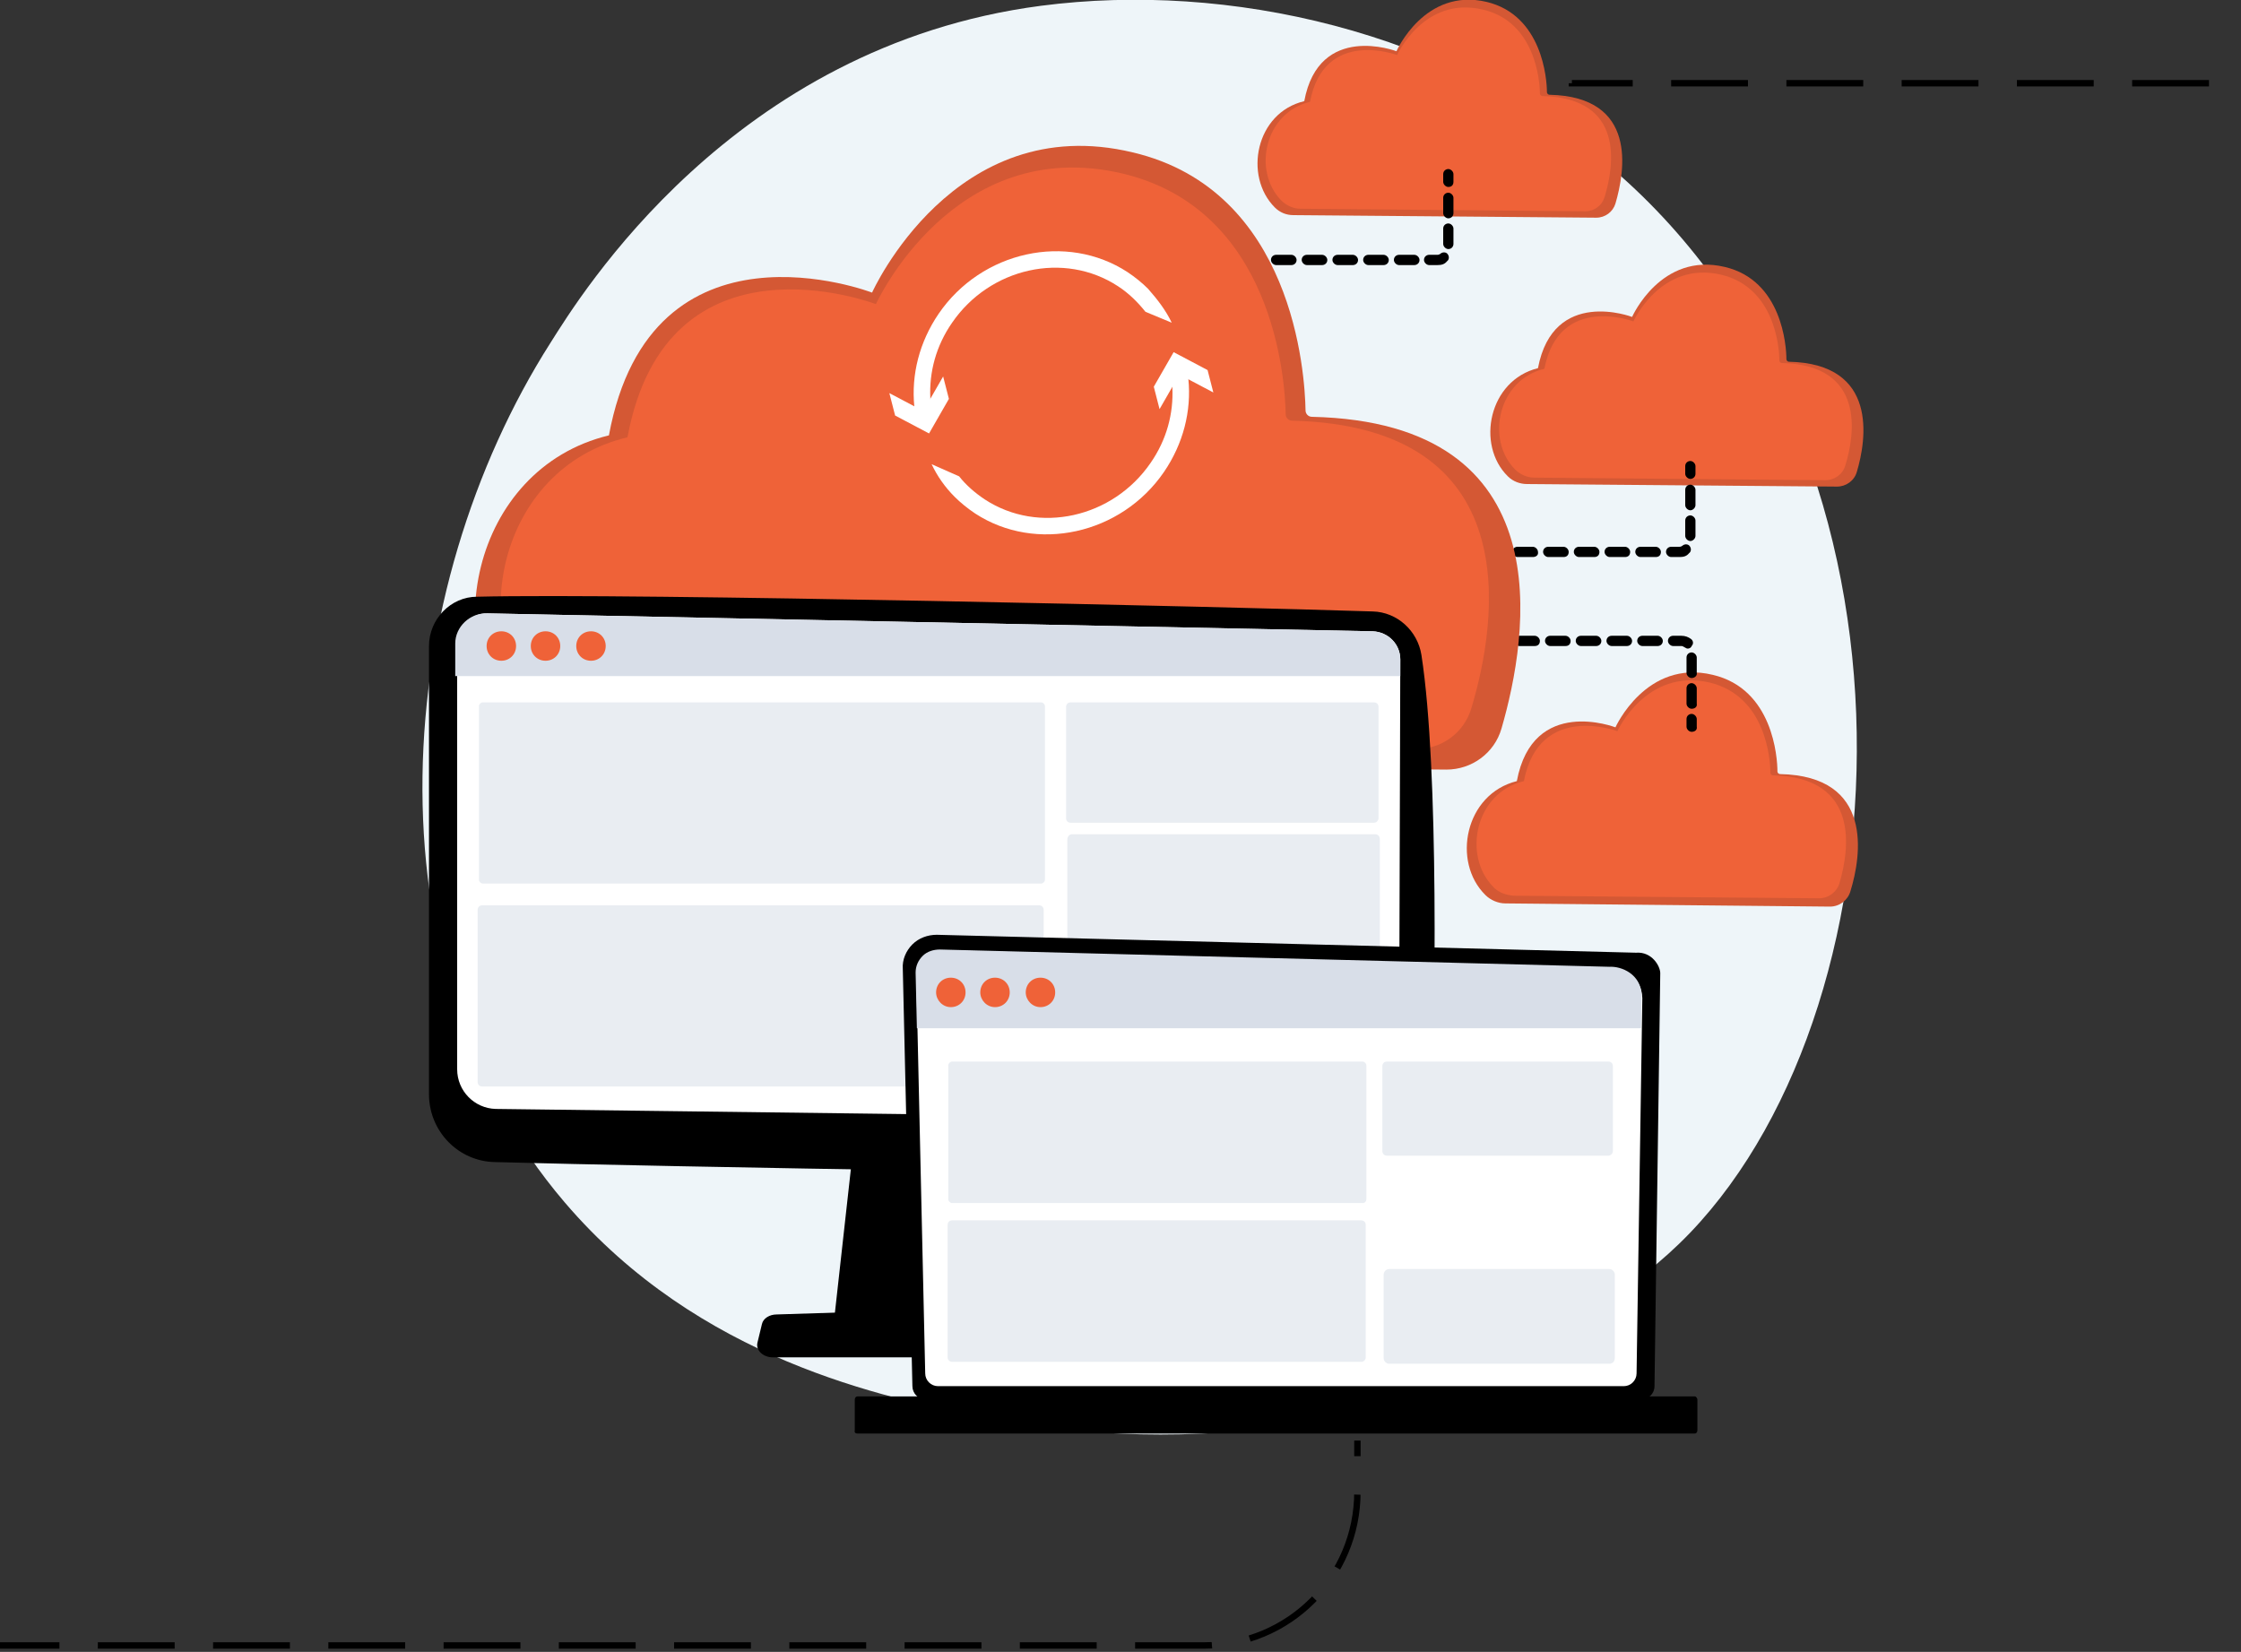 <?xml version="1.0" encoding="utf-8"?>
<!-- Generator: Adobe Illustrator 26.1.0, SVG Export Plug-In . SVG Version: 6.00 Build 0)  -->
<svg version="1.1" id="Layer_1" xmlns="http://www.w3.org/2000/svg" xmlns:xlink="http://www.w3.org/1999/xlink" x="0px" y="0px"
	 viewBox="0 0 350 258" style="enable-background:new 0 0 350 258;" xml:space="preserve">
<rect x="0" y="0" width="350" height="258" fill="#333333" stroke="none"/>
<style type="text/css">
	.st0{fill:#EEF5F9;}
	.st1{fill:#D45834;}
	.st2{fill:#EF6238;}
	.st3{fill:#FFFFFF;}
	.st4{fill:#D8DEE8;}
	.st5{opacity:0.57;fill:#D8DEE8;enable-background:new    ;}
	.st6{opacity:0.32;fill:#FFFFFF;enable-background:new    ;}
	.st7{opacity:0.57;fill:#FFFFFF;enable-background:new    ;}
	.st8{fill:none;stroke:#000000;stroke-dasharray:12,6;}
</style>
<path class="st0" d="M264,192.5c-4.6,4.8-9,7.9-12.4,10.4c-40.4,28.9-88.2,20.5-98.4,18.4c-15-3-44-8.9-65-33.5
	c-31.7-37.1-26.8-95.7-2.2-134.3c4.5-7.1,28.3-46.3,76.6-52.6c29.3-3.8,63.4,3.9,88.1,24.5C302.6,68.6,298.9,156,264,192.5z"/>
<path class="st1" d="M242,14.8c-0.2,0-0.4-0.2-0.4-0.4c0-2-0.7-12-9.4-14.1C222.5-2,218.1,8,218.1,8s-12.1-4.6-14.4,7.8
	c-7.6,1.8-9.5,11.7-4.6,16.6c0.8,0.8,1.8,1.2,2.9,1.2l47.3,0.4c1.4,0,2.6-0.9,3-2.2C253.8,26.7,255.8,15.1,242,14.8z"/>
<path class="st2" d="M240.9,15c-0.2,0-0.4-0.2-0.4-0.4c0-1.9-0.7-11.2-8.9-13.1c-9.2-2.2-13.4,7.1-13.4,7.1s-11.4-4.3-13.6,7.3
	c-7.1,1.7-9,10.8-4.5,15.4c0.8,0.8,1.9,1.3,3,1.3l44.5,0.4c1.4,0,2.6-0.9,3-2.2C252.1,25.9,253.8,15.3,240.9,15z"/>
<path class="st1" d="M279.4,56.5c-0.2,0-0.4-0.2-0.4-0.4c0-2.1-0.7-12.3-9.6-14.4c-10-2.4-14.5,7.8-14.5,7.8s-12.3-4.7-14.7,8
	c-7.7,1.9-9.7,12-4.7,16.9c0.8,0.8,1.9,1.2,3,1.2l48.4,0.4c1.4,0,2.7-0.9,3.1-2.3C291.5,68.7,293.4,56.8,279.4,56.5z"/>
<path class="st2" d="M278.3,56.7c-0.2,0-0.4-0.2-0.4-0.4c0-2-0.7-11.4-9.1-13.4c-9.4-2.2-13.7,7.3-13.7,7.3s-11.6-4.4-13.9,7.4
	c-7.2,1.7-9.2,11-4.6,15.7c0.8,0.8,1.9,1.3,3,1.3l45.5,0.4c1.4,0,2.7-0.9,3.1-2.3C289.7,67.9,291.4,57,278.3,56.7z"/>
<path class="st1" d="M278,120.9c-0.2,0-0.4-0.2-0.4-0.4c0-2.2-0.7-12.9-10.1-15.1c-10.4-2.5-15.2,8.2-15.2,8.2s-12.9-5-15.4,8.4
	c-8.1,2-10.2,12.6-4.9,17.8c0.8,0.8,2,1.3,3.1,1.3l50.7,0.5c1.5,0,2.8-1,3.2-2.4C290.7,133.7,292.7,121.2,278,120.9z"/>
<path class="st2" d="M276.9,121.1c-0.2,0-0.4-0.2-0.4-0.4c0-2.1-0.7-12-9.5-14.1c-9.9-2.3-14.4,7.6-14.4,7.6s-12.2-4.6-14.6,7.8
	c-7.6,1.8-9.6,11.6-4.8,16.5c0.8,0.9,2,1.3,3.2,1.4l47.7,0.4c1.5,0,2.8-1,3.2-2.4C288.8,132.8,290.6,121.4,276.9,121.1z"/>
<path d="M229.9,87h-1.2c-0.4,0-0.8-0.4-0.8-0.8c0-0.5,0.4-0.8,0.8-0.8h1.2c0.4,0,0.8,0.4,0.8,0.8C230.7,86.7,230.3,87,229.9,87z"/>
<path d="M262.3,87H261c-0.4,0-0.8-0.4-0.8-0.8c0-0.5,0.4-0.8,0.8-0.8h1.3c0.2,0,0.4-0.1,0.5-0.2c0.4-0.3,0.9-0.2,1.1,0.1
	c0.3,0.4,0.2,0.9-0.1,1.1C263.4,86.9,262.9,87,262.3,87z M258.6,87h-2.4c-0.4,0-0.8-0.4-0.8-0.8c0-0.5,0.4-0.8,0.8-0.8h2.4
	c0.4,0,0.8,0.4,0.8,0.8C259.4,86.7,259.1,87,258.6,87z M253.8,87h-2.4c-0.4,0-0.8-0.4-0.8-0.8c0-0.5,0.4-0.8,0.8-0.8h2.4
	c0.4,0,0.8,0.4,0.8,0.8C254.6,86.7,254.3,87,253.8,87z M249,87h-2.4c-0.4,0-0.8-0.4-0.8-0.8c0-0.5,0.4-0.8,0.8-0.8h2.4
	c0.4,0,0.8,0.4,0.8,0.8C249.8,86.7,249.5,87,249,87z M244.2,87h-2.4c-0.4,0-0.8-0.4-0.8-0.8c0-0.5,0.4-0.8,0.8-0.8h2.4
	c0.4,0,0.8,0.4,0.8,0.8C245,86.7,244.7,87,244.2,87z M239.4,87h-2.4c-0.4,0-0.8-0.4-0.8-0.8c0-0.5,0.4-0.8,0.8-0.8h2.4
	c0.4,0,0.8,0.4,0.8,0.8C240.3,86.7,239.9,87,239.4,87z M234.7,87h-2.4c-0.4,0-0.8-0.4-0.8-0.8c0-0.5,0.4-0.8,0.8-0.8h2.4
	c0.4,0,0.8,0.4,0.8,0.8C235.5,86.7,235.1,87,234.7,87z M264,84.5c-0.4,0-0.8-0.4-0.8-0.8v-2.4c0-0.5,0.4-0.8,0.8-0.8
	s0.8,0.4,0.8,0.8v2.4C264.8,84.1,264.4,84.5,264,84.5z M264,79.7c-0.4,0-0.8-0.4-0.8-0.8v-2.4c0-0.5,0.4-0.8,0.8-0.8
	s0.8,0.4,0.8,0.8v2.4C264.8,79.3,264.4,79.7,264,79.7z"/>
<path d="M264,74.8c-0.4,0-0.8-0.4-0.8-0.8v-1.2c0-0.5,0.4-0.8,0.8-0.8c0.4,0,0.8,0.4,0.8,0.8V74C264.8,74.5,264.4,74.8,264,74.8z"/>
<path d="M192.1,41.4h-1.2c-0.4,0-0.8-0.4-0.8-0.8c0-0.5,0.4-0.8,0.8-0.8h1.2c0.4,0,0.8,0.4,0.8,0.8
	C192.9,41.1,192.6,41.4,192.1,41.4z"/>
<path d="M224.5,41.4h-1.3c-0.4,0-0.8-0.4-0.8-0.8c0-0.5,0.4-0.8,0.8-0.8h1.3c0.2,0,0.4-0.1,0.5-0.2c0.4-0.3,0.9-0.2,1.1,0.1
	c0.3,0.4,0.2,0.9-0.1,1.1C225.6,41.3,225.1,41.4,224.5,41.4z M220.9,41.4h-2.4c-0.4,0-0.8-0.4-0.8-0.8c0-0.5,0.4-0.8,0.8-0.8h2.4
	c0.4,0,0.8,0.4,0.8,0.8C221.7,41.1,221.3,41.4,220.9,41.4z M216.1,41.4h-2.4c-0.4,0-0.8-0.4-0.8-0.8c0-0.5,0.4-0.8,0.8-0.8h2.4
	c0.4,0,0.8,0.4,0.8,0.8C216.9,41.1,216.5,41.4,216.1,41.4z M211.3,41.4h-2.4c-0.4,0-0.8-0.4-0.8-0.8c0-0.5,0.4-0.8,0.8-0.8h2.4
	c0.4,0,0.8,0.4,0.8,0.8C212.1,41.1,211.7,41.4,211.3,41.4z M206.5,41.4h-2.4c-0.4,0-0.8-0.4-0.8-0.8c0-0.5,0.4-0.8,0.8-0.8h2.4
	c0.4,0,0.8,0.4,0.8,0.8C207.3,41.1,206.9,41.4,206.5,41.4z M201.7,41.4h-2.4c-0.4,0-0.8-0.4-0.8-0.8c0-0.5,0.4-0.8,0.8-0.8h2.4
	c0.4,0,0.8,0.4,0.8,0.8C202.5,41.1,202.1,41.4,201.7,41.4z M196.9,41.4h-2.4c-0.4,0-0.8-0.4-0.8-0.8c0-0.5,0.4-0.8,0.8-0.8h2.4
	c0.4,0,0.8,0.4,0.8,0.8C197.7,41.1,197.4,41.4,196.9,41.4z M226.2,38.9c-0.4,0-0.8-0.4-0.8-0.8v-2.4c0-0.5,0.4-0.8,0.8-0.8
	s0.8,0.4,0.8,0.8v2.4C227,38.5,226.7,38.9,226.2,38.9z M226.2,34.1c-0.4,0-0.8-0.4-0.8-0.8v-2.4c0-0.5,0.4-0.8,0.8-0.8
	s0.8,0.4,0.8,0.8v2.4C227,33.7,226.7,34.1,226.2,34.1z"/>
<path d="M226.2,29.2c-0.4,0-0.8-0.4-0.8-0.8v-1.2c0-0.5,0.4-0.8,0.8-0.8c0.4,0,0.8,0.4,0.8,0.8v1.2C227,28.9,226.7,29.2,226.2,29.2z
	"/>
<path d="M230.1,100.9h-1.2c-0.4,0-0.8-0.4-0.8-0.8c0-0.5,0.4-0.8,0.8-0.8h1.2c0.4,0,0.8,0.4,0.8,0.8
	C230.9,100.6,230.6,100.9,230.1,100.9z"/>
<path d="M264.2,110.7c-0.4,0-0.8-0.4-0.8-0.8v-2.4c0-0.5,0.4-0.8,0.8-0.8s0.8,0.4,0.8,0.8v2.4C265.1,110.4,264.7,110.7,264.2,110.7z
	 M264.2,105.9c-0.4,0-0.8-0.4-0.8-0.8v-2.4c0-0.5,0.4-0.8,0.8-0.8s0.8,0.4,0.8,0.8v2.4C265.1,105.5,264.7,105.9,264.2,105.9z
	 M263.6,101.3c-0.2,0-0.3-0.1-0.5-0.2c-0.2-0.1-0.3-0.2-0.5-0.2h-1.3c-0.4,0-0.8-0.4-0.8-0.8c0-0.5,0.4-0.8,0.8-0.8h1.3
	c0.6,0,1.1,0.2,1.5,0.5c0.4,0.3,0.4,0.8,0.1,1.1C264.1,101.2,263.8,101.3,263.6,101.3z M258.9,100.9h-2.4c-0.4,0-0.8-0.4-0.8-0.8
	c0-0.5,0.4-0.8,0.8-0.8h2.4c0.4,0,0.8,0.4,0.8,0.8C259.7,100.6,259.3,100.9,258.9,100.9z M254.1,100.9h-2.4c-0.4,0-0.8-0.4-0.8-0.8
	c0-0.5,0.4-0.8,0.8-0.8h2.4c0.4,0,0.8,0.4,0.8,0.8C254.9,100.6,254.5,100.9,254.1,100.9z M249.3,100.9h-2.4c-0.4,0-0.8-0.4-0.8-0.8
	c0-0.5,0.4-0.8,0.8-0.8h2.4c0.4,0,0.8,0.4,0.8,0.8C250.1,100.6,249.7,100.9,249.3,100.9z M244.5,100.9h-2.4c-0.4,0-0.8-0.4-0.8-0.8
	c0-0.5,0.4-0.8,0.8-0.8h2.4c0.4,0,0.8,0.4,0.8,0.8C245.3,100.6,245,100.9,244.5,100.9z M239.7,100.9h-2.4c-0.4,0-0.8-0.4-0.8-0.8
	c0-0.5,0.4-0.8,0.8-0.8h2.4c0.4,0,0.8,0.4,0.8,0.8C240.5,100.6,240.2,100.9,239.7,100.9z M234.9,100.9h-2.4c-0.4,0-0.8-0.4-0.8-0.8
	c0-0.5,0.4-0.8,0.8-0.8h2.4c0.4,0,0.8,0.4,0.8,0.8C235.7,100.6,235.4,100.9,234.9,100.9z"/>
<path d="M264.2,114.3c-0.4,0-0.8-0.4-0.8-0.8v-1.2c0-0.5,0.4-0.8,0.8-0.8s0.8,0.4,0.8,0.8v1.2C265.1,114,264.7,114.3,264.2,114.3z"
	/>
<path class="st1" d="M204.9,65.1c-0.6,0-1-0.5-1-1c-0.1-5.8-1.9-34.4-27-40.3c-27.9-6.7-40.7,21.9-40.7,21.9s-34.5-13.3-41.1,22.3
	c-21.6,5.2-27.3,33.6-13.2,47.5c2.2,2.2,5.2,3.5,8.4,3.5l135.6,1.2c4,0,7.5-2.6,8.6-6.4C238.7,99.3,244.3,66,204.9,65.1z"/>
<path class="st2" d="M201.8,65.7c-0.6,0-1-0.5-1-1c-0.1-5.5-1.9-32-25.5-37.6c-26.4-6.2-38.5,20.4-38.5,20.4S104.2,35,98,68.3
	c-20.3,4.8-25.7,30.9-12.9,44c2.3,2.3,5.3,3.6,8.5,3.6l127.6,1.1c4,0,7.5-2.6,8.6-6.4C233.9,97,238.6,66.6,201.8,65.7z"/>
<path class="st3" d="M147.3,58.8l-3.1,5.4l-5.3-2.8l0.9,3.5l5.3,2.8l3.1-5.4L147.3,58.8z"/>
<path class="st3" d="M183,50.4l-4.1-1.7c-1.2-1.5-2.6-2.9-4.3-4c-8.4-5.5-20-2.9-25.9,5.7c-2.5,3.6-3.6,7.7-3.4,11.8
	c0,0.8,0.1,1.6,0.3,2.4c0.1,0.7-0.3,1.4-1,1.5c-0.7,0.2-1.4-0.3-1.5-0.9c-0.1-0.6-0.2-1.2-0.3-1.7c-0.5-5,0.8-10.1,3.8-14.5
	c6.7-9.8,20-12.7,29.5-6.5c1.2,0.8,2.3,1.7,3.2,2.6C180.8,46.8,182.1,48.5,183,50.4z"/>
<path class="st3" d="M181.1,63.9l3.1-5.4l5.3,2.8l-0.9-3.5l-5.3-2.8l-3.1,5.4L181.1,63.9z"/>
<path class="st3" d="M181.8,73.7c-6.7,9.8-20,12.7-29.5,6.5c-1.2-0.8-2.3-1.7-3.2-2.6c-1.5-1.5-2.7-3.2-3.6-5.1l4.3,1.9
	c1.1,1.4,2.5,2.6,4,3.6c8.4,5.5,20,2.9,25.9-5.7c2.5-3.6,3.6-7.7,3.4-11.8c0-0.8-0.2-1.6-0.3-2.4c-0.1-0.7,0.3-1.4,1-1.5
	c0.7-0.2,1.4,0.3,1.5,0.9c0.1,0.6,0.2,1.2,0.3,1.7C186.1,64.2,184.8,69.3,181.8,73.7z"/>
<path d="M133.6,176.2l-3.3,29.7h38.2l-5-29.7H133.6z"/>
<path d="M67,100.9v70c0,5.8,4.6,10.5,10.3,10.6c25.4,0.7,114.4,2.3,138.6,1.9c4.2-0.1,7.5-3.4,7.7-7.6c0.5-16.3,1.2-55.4-1.6-73.5
	c-0.6-3.8-3.8-6.7-7.6-6.8c-21.3-0.7-115.6-2.9-139.9-2.3C70.4,93.2,67,96.7,67,100.9z"/>
<path class="st3" d="M71.4,100.5V167c0,3.4,2.7,6.1,6,6.2l135.1,1.7c3.3,0,6-2.6,6-6l0.2-65.9c0-2.4-1.9-4.3-4.3-4.4L76.2,95.8
	C73.6,95.7,71.4,97.9,71.4,100.5z"/>
<path d="M176.7,212h-56c-1.5,0-2.7-1.1-2.4-2.3l0.7-2.9c0.2-0.9,1.2-1.5,2.3-1.5l54-1.7c1.2,0,2.2,0.6,2.4,1.5l1.3,4.5
	C179.4,210.8,178.3,212,176.7,212z"/>
<path class="st4" d="M218.7,105.6l0-2.6c0-2.4-1.9-4.3-4.3-4.4L76.1,95.8c-2.7-0.1-5,2.1-5,4.7v5.1L218.7,105.6L218.7,105.6z"/>
<path class="st2" d="M78.3,103.2c1.3,0,2.3-1,2.3-2.3c0-1.3-1-2.3-2.3-2.3s-2.3,1-2.3,2.3C76,102.2,77,103.2,78.3,103.2z"/>
<path class="st2" d="M92.3,103.2c1.3,0,2.3-1,2.3-2.3c0-1.3-1-2.3-2.3-2.3s-2.3,1-2.3,2.3C90,102.2,91,103.2,92.3,103.2z"/>
<path class="st2" d="M85.2,103.2c1.3,0,2.3-1,2.3-2.3c0-1.3-1-2.3-2.3-2.3s-2.3,1-2.3,2.3C82.9,102.2,83.9,103.2,85.2,103.2z"/>
<path class="st5" d="M162.6,138H75.4c-0.3,0-0.6-0.3-0.6-0.6v-27.1c0-0.3,0.3-0.6,0.6-0.6h87.2c0.3,0,0.6,0.3,0.6,0.6v27.1
	C163.2,137.7,162.9,138,162.6,138z"/>
<path class="st5" d="M214.6,128.5h-47.4c-0.4,0-0.7-0.3-0.7-0.7v-17.4c0-0.4,0.3-0.7,0.7-0.7h47.4c0.4,0,0.7,0.3,0.7,0.7v17.4
	C215.3,128.1,215,128.5,214.6,128.5z"/>
<path class="st5" d="M214.8,149.3h-47.4c-0.4,0-0.7-0.3-0.7-0.8v-17.4c0-0.4,0.3-0.8,0.7-0.8h47.4c0.4,0,0.7,0.3,0.7,0.8v17.4
	C215.5,149,215.2,149.3,214.8,149.3z"/>
<path class="st6" d="M214.8,170.2h-47.1c-0.5,0-0.9-0.4-0.9-0.9v-17.1c0-0.5,0.4-0.9,0.9-0.9h47.1c0.5,0,0.9,0.4,0.9,0.9v17.1
	C215.7,169.8,215.3,170.2,214.8,170.2z"/>
<path class="st5" d="M162.3,169.7h-87c-0.4,0-0.7-0.3-0.7-0.7v-26.9c0-0.4,0.3-0.7,0.7-0.7h87c0.4,0,0.7,0.3,0.7,0.7V169
	C163,169.4,162.7,169.7,162.3,169.7z"/>
<path d="M142.5,216.5c0,1.1,0.9,2.1,2.1,2.1h111.7c1.1,0,2.1-0.9,2.1-2.1l0.9-64.5c0-1.1-1.3-3.4-3.8-3.2l-109.2-2.8
	c-1.4,0-2.8,0.5-3.8,1.5s-1.6,2.4-1.5,3.8L142.5,216.5z"/>
<path d="M133.9,223.9h130.8c0.2,0,0.4-0.2,0.4-0.5v-4.8c0-0.2-0.2-0.5-0.4-0.5H133.9c-0.2,0-0.4,0.2-0.4,0.5v4.8
	C133.4,223.7,133.6,223.9,133.9,223.9z"/>
<path class="st3" d="M144.5,214.5c0,1.1,0.9,2,2,2h107.1c1.1,0,2-0.9,2-2l0.9-58.6c-0.1-3.5-3.2-4.8-5-4.7l-104.6-2.8
	c-1,0-2,0.4-2.7,1.1c-0.7,0.7-1.1,1.7-1.1,2.7L144.5,214.5z"/>
<path class="st5" d="M212.8,187.9h-64.1c-0.3,0-0.6-0.3-0.6-0.6v-20.9c0-0.3,0.3-0.6,0.6-0.6h64.1c0.3,0,0.6,0.3,0.6,0.6v20.9
	C213.4,187.6,213.2,187.9,212.8,187.9z"/>
<path class="st5" d="M251.2,180.5h-34.6c-0.4,0-0.7-0.3-0.7-0.7v-13.3c0-0.4,0.3-0.7,0.7-0.7h34.6c0.4,0,0.7,0.3,0.7,0.7v13.3
	C251.9,180.1,251.6,180.5,251.2,180.5z"/>
<path class="st7" d="M251.3,196.8h-34.6c-0.4,0-0.7-0.3-0.7-0.8v-13.3c0-0.4,0.3-0.8,0.7-0.8h34.6c0.4,0,0.7,0.3,0.7,0.8V196
	C252.1,196.4,251.7,196.8,251.3,196.8z"/>
<path class="st5" d="M251.3,213H217c-0.5,0-0.9-0.4-0.9-0.9v-13c0-0.5,0.4-0.9,0.9-0.9h34.3c0.5,0,0.9,0.4,0.9,0.9v13
	C252.2,212.7,251.8,213,251.3,213z"/>
<path class="st5" d="M212.6,212.7h-63.9c-0.4,0-0.7-0.3-0.7-0.7v-20.7c0-0.4,0.3-0.7,0.7-0.7h63.9c0.4,0,0.7,0.3,0.7,0.7V212
	C213.3,212.4,213,212.7,212.6,212.7z"/>
<path class="st4" d="M256.3,160.6l0.1-5.1c-0.1-3.4-3.2-4.6-5-4.5l-104.6-2.7c-1,0-2,0.3-2.7,1c-0.7,0.7-1.1,1.6-1.1,2.6l0.2,8.7
	H256.3z"/>
<path class="st2" d="M148.5,157.3c1.3,0,2.3-1,2.3-2.3c0-1.3-1-2.3-2.3-2.3s-2.3,1-2.3,2.3C146.2,156.2,147.2,157.3,148.5,157.3z"/>
<path class="st2" d="M162.5,157.3c1.3,0,2.3-1,2.3-2.3c0-1.3-1-2.3-2.3-2.3c-1.3,0-2.3,1-2.3,2.3
	C160.2,156.2,161.2,157.3,162.5,157.3z"/>
<path class="st2" d="M155.4,157.3c1.3,0,2.3-1,2.3-2.3c0-1.3-1-2.3-2.3-2.3c-1.3,0-2.3,1-2.3,2.3
	C153.1,156.2,154.1,157.3,155.4,157.3z"/>
<path class="st8" d="M461,13h23H245.5h3"/>
<path class="st8" d="M-196,224l0,9c0,13.3,10.7,24,24,24h360c13.3,0,24-10.7,24-24v-8"/>
</svg>
